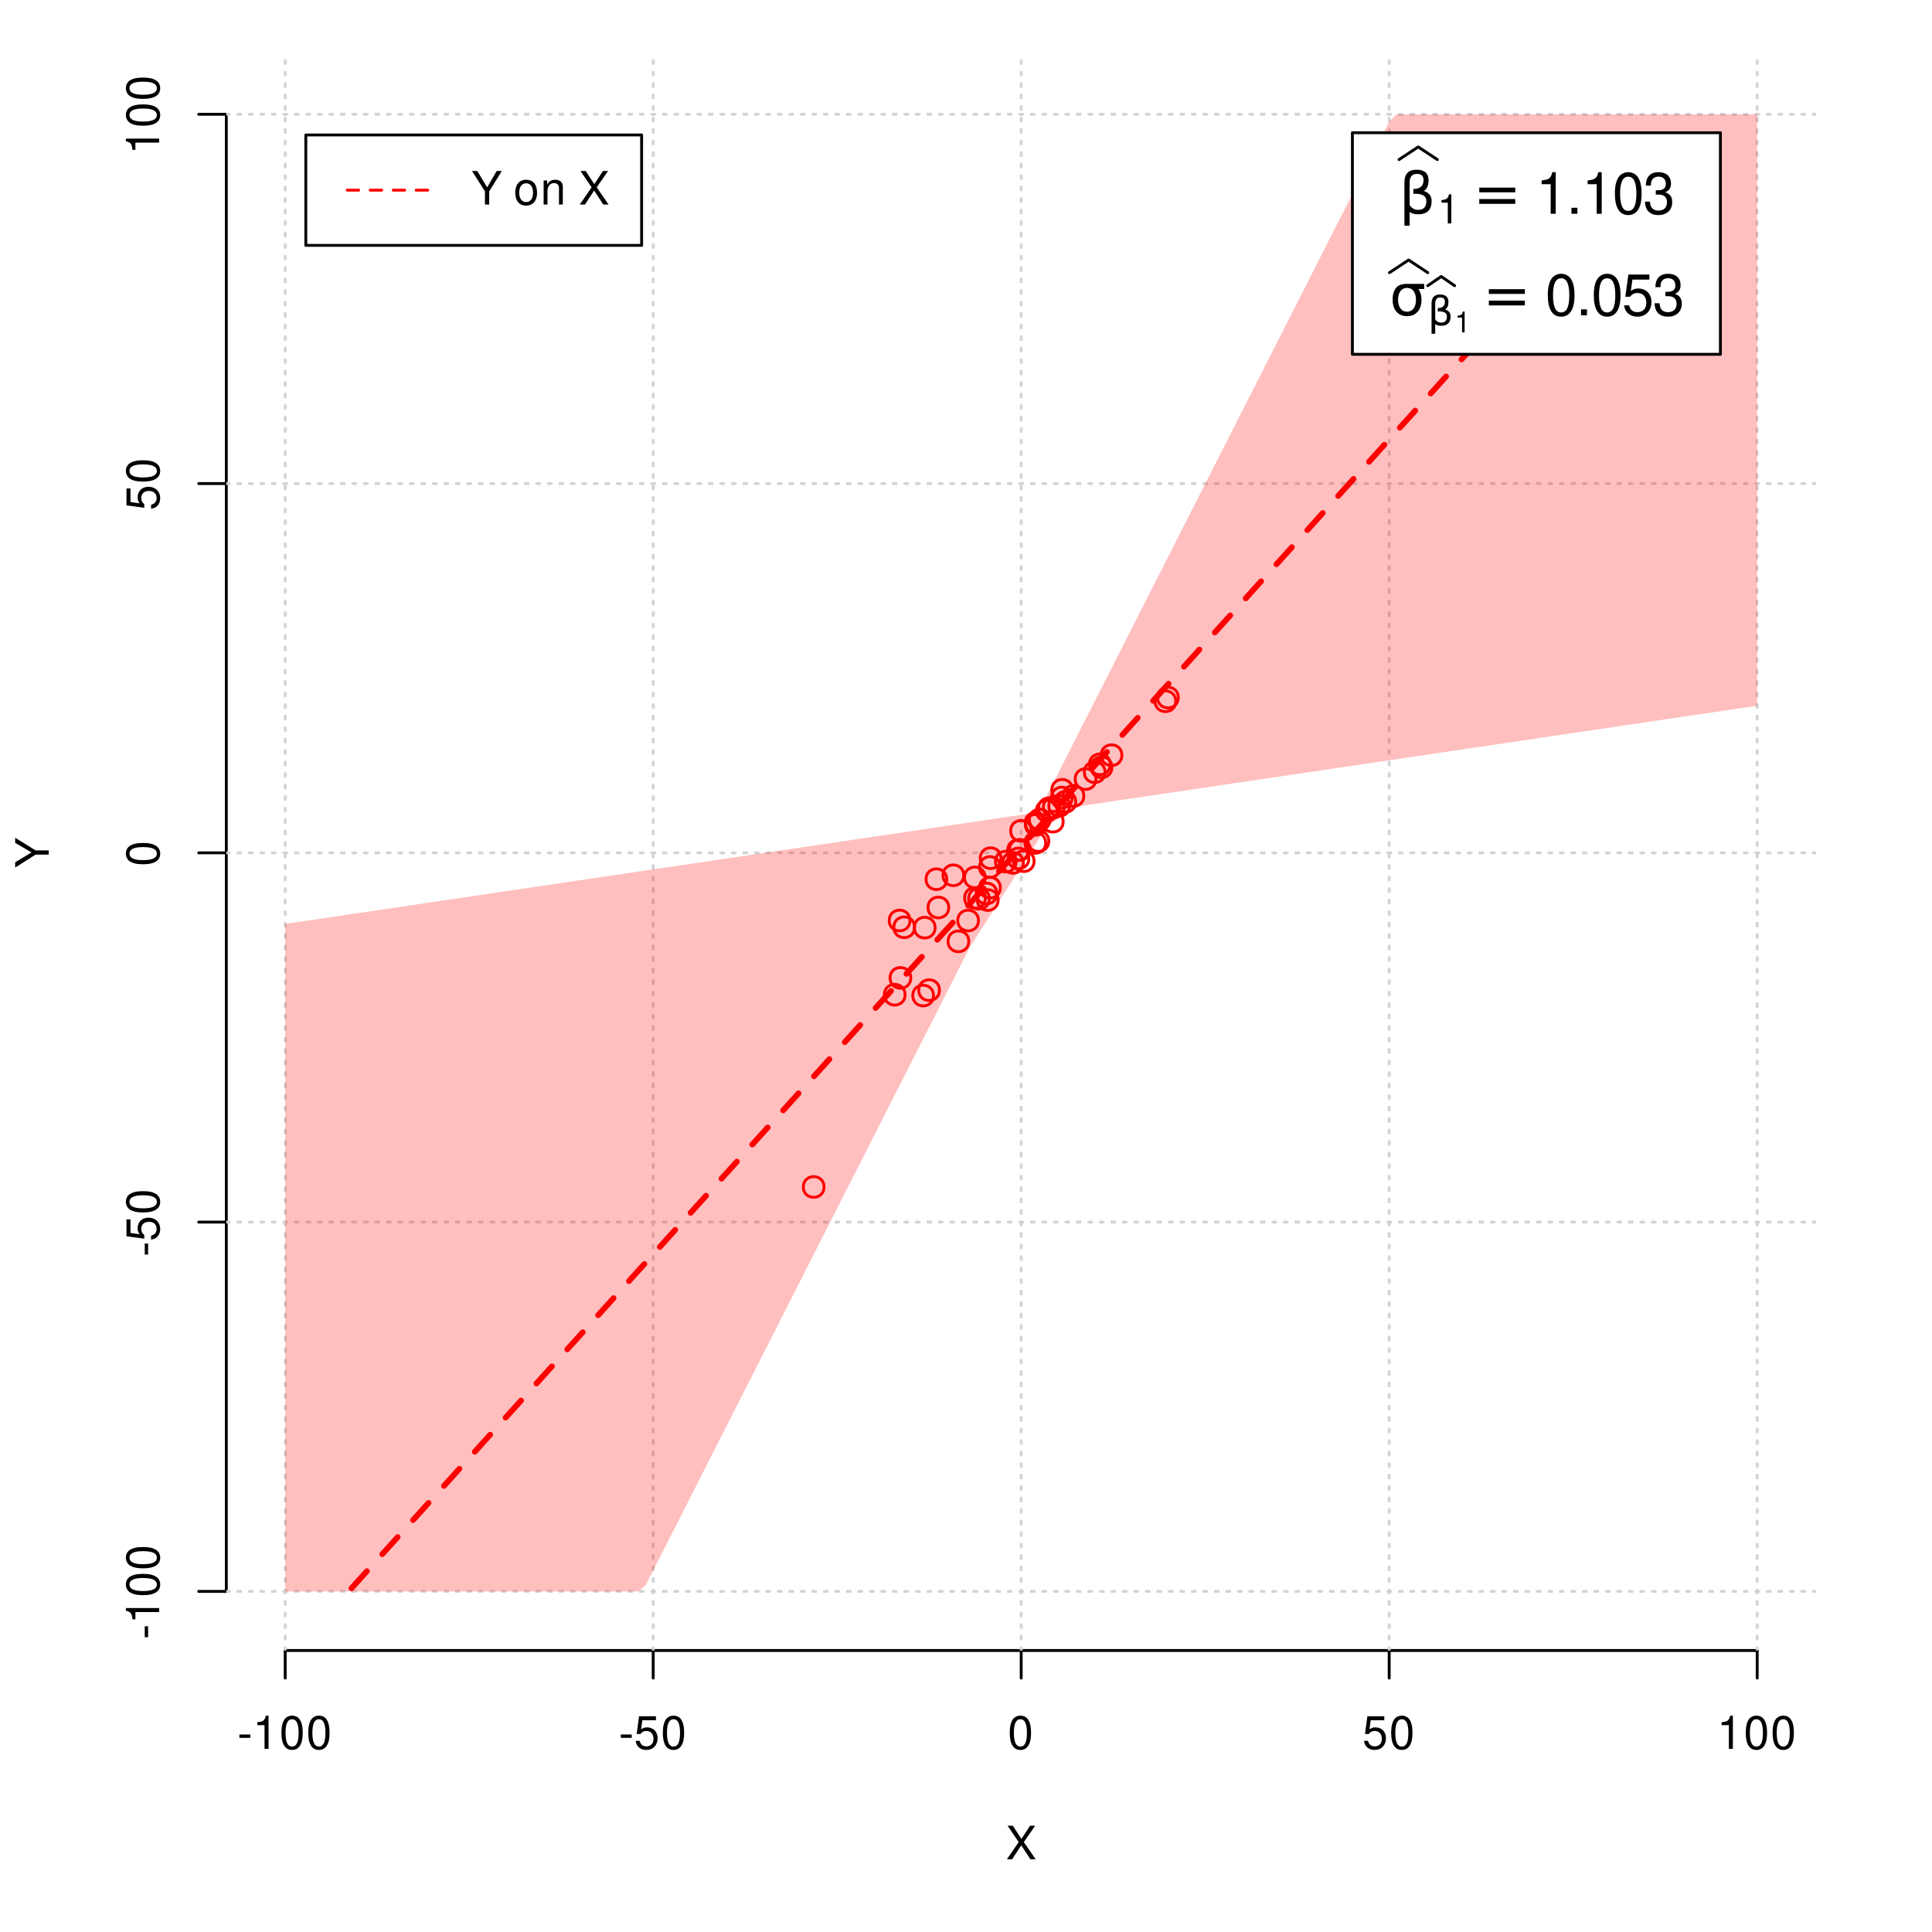 <?xml version="1.0" encoding="UTF-8"?>
<svg xmlns="http://www.w3.org/2000/svg" xmlns:xlink="http://www.w3.org/1999/xlink" width="504pt" height="504pt" viewBox="0 0 504 504" version="1.1">
<defs>
<g>
<symbol overflow="visible" id="glyph0-0">
<path style="stroke:none;" d=""/>
</symbol>
<symbol overflow="visible" id="glyph0-1">
<path style="stroke:none;" d="M 4.688 -4.484 L 7.641 -8.75 L 6.312 -8.75 L 4.062 -5.312 L 1.812 -8.75 L 0.453 -8.75 L 3.359 -4.484 L 0.266 0 L 1.625 0 L 4.016 -3.641 L 6.406 0 L 7.781 0 Z M 4.688 -4.484 "/>
</symbol>
<symbol overflow="visible" id="glyph0-2">
<path style="stroke:none;" d="M 3.406 -3.75 L 0.547 -3.75 L 0.547 -2.875 L 3.406 -2.875 Z M 3.406 -3.75 "/>
</symbol>
<symbol overflow="visible" id="glyph0-3">
<path style="stroke:none;" d="M 3.109 -6.188 L 3.109 0 L 4.156 0 L 4.156 -8.672 L 3.469 -8.672 C 3.094 -7.344 2.859 -7.156 1.219 -6.953 L 1.219 -6.188 Z M 3.109 -6.188 "/>
</symbol>
<symbol overflow="visible" id="glyph0-4">
<path style="stroke:none;" d="M 3.297 -8.672 C 2.516 -8.672 1.781 -8.312 1.344 -7.734 C 0.797 -6.953 0.516 -5.812 0.516 -4.203 C 0.516 -1.266 1.469 0.281 3.297 0.281 C 5.094 0.281 6.078 -1.266 6.078 -4.125 C 6.078 -5.812 5.812 -6.938 5.25 -7.734 C 4.812 -8.328 4.109 -8.672 3.297 -8.672 Z M 3.297 -7.734 C 4.438 -7.734 5 -6.578 5 -4.219 C 5 -1.75 4.453 -0.594 3.281 -0.594 C 2.156 -0.594 1.594 -1.797 1.594 -4.188 C 1.594 -6.578 2.156 -7.734 3.297 -7.734 Z M 3.297 -7.734 "/>
</symbol>
<symbol overflow="visible" id="glyph0-5">
<path style="stroke:none;" d="M 5.719 -8.516 L 1.312 -8.516 L 0.688 -3.875 L 1.656 -3.875 C 2.141 -4.469 2.562 -4.672 3.234 -4.672 C 4.375 -4.672 5.078 -3.891 5.078 -2.625 C 5.078 -1.406 4.375 -0.656 3.219 -0.656 C 2.297 -0.656 1.734 -1.125 1.469 -2.094 L 0.422 -2.094 C 0.562 -1.391 0.688 -1.062 0.938 -0.75 C 1.422 -0.094 2.281 0.281 3.234 0.281 C 4.953 0.281 6.156 -0.969 6.156 -2.766 C 6.156 -4.453 5.047 -5.609 3.406 -5.609 C 2.812 -5.609 2.328 -5.453 1.844 -5.094 L 2.172 -7.469 L 5.719 -7.469 Z M 5.719 -8.516 "/>
</symbol>
<symbol overflow="visible" id="glyph0-6">
<path style="stroke:none;" d="M 4.641 -3.438 L 7.938 -8.75 L 6.594 -8.75 L 4.109 -4.484 L 1.531 -8.75 L 0.156 -8.75 L 3.531 -3.438 L 3.531 0 L 4.641 0 Z M 4.641 -3.438 "/>
</symbol>
<symbol overflow="visible" id="glyph0-7">
<path style="stroke:none;" d=""/>
</symbol>
<symbol overflow="visible" id="glyph0-8">
<path style="stroke:none;" d="M 3.266 -6.469 C 1.484 -6.469 0.438 -5.203 0.438 -3.094 C 0.438 -0.969 1.484 0.281 3.281 0.281 C 5.047 0.281 6.125 -0.984 6.125 -3.047 C 6.125 -5.234 5.094 -6.469 3.266 -6.469 Z M 3.281 -5.547 C 4.406 -5.547 5.078 -4.625 5.078 -3.062 C 5.078 -1.578 4.375 -0.641 3.281 -0.641 C 2.156 -0.641 1.469 -1.578 1.469 -3.094 C 1.469 -4.625 2.156 -5.547 3.281 -5.547 Z M 3.281 -5.547 "/>
</symbol>
<symbol overflow="visible" id="glyph0-9">
<path style="stroke:none;" d="M 0.844 -6.281 L 0.844 0 L 1.844 0 L 1.844 -3.469 C 1.844 -4.75 2.516 -5.594 3.547 -5.594 C 4.344 -5.594 4.844 -5.109 4.844 -4.359 L 4.844 0 L 5.844 0 L 5.844 -4.75 C 5.844 -5.797 5.062 -6.469 3.859 -6.469 C 2.922 -6.469 2.312 -6.109 1.766 -5.234 L 1.766 -6.281 Z M 0.844 -6.281 "/>
</symbol>
<symbol overflow="visible" id="glyph1-0">
<path style="stroke:none;" d=""/>
</symbol>
<symbol overflow="visible" id="glyph1-1">
<path style="stroke:none;" d="M -3.438 -4.641 L -8.75 -7.938 L -8.75 -6.594 L -4.484 -4.109 L -8.75 -1.531 L -8.75 -0.156 L -3.438 -3.531 L 0 -3.531 L 0 -4.641 Z M -3.438 -4.641 "/>
</symbol>
<symbol overflow="visible" id="glyph1-2">
<path style="stroke:none;" d="M -3.75 -3.406 L -3.75 -0.547 L -2.875 -0.547 L -2.875 -3.406 Z M -3.75 -3.406 "/>
</symbol>
<symbol overflow="visible" id="glyph1-3">
<path style="stroke:none;" d="M -6.188 -3.109 L 0 -3.109 L 0 -4.156 L -8.672 -4.156 L -8.672 -3.469 C -7.344 -3.094 -7.156 -2.859 -6.953 -1.219 L -6.188 -1.219 Z M -6.188 -3.109 "/>
</symbol>
<symbol overflow="visible" id="glyph1-4">
<path style="stroke:none;" d="M -8.672 -3.297 C -8.672 -2.516 -8.312 -1.781 -7.734 -1.344 C -6.953 -0.797 -5.812 -0.516 -4.203 -0.516 C -1.266 -0.516 0.281 -1.469 0.281 -3.297 C 0.281 -5.094 -1.266 -6.078 -4.125 -6.078 C -5.812 -6.078 -6.938 -5.812 -7.734 -5.25 C -8.328 -4.812 -8.672 -4.109 -8.672 -3.297 Z M -7.734 -3.297 C -7.734 -4.438 -6.578 -5 -4.219 -5 C -1.75 -5 -0.594 -4.453 -0.594 -3.281 C -0.594 -2.156 -1.797 -1.594 -4.188 -1.594 C -6.578 -1.594 -7.734 -2.156 -7.734 -3.297 Z M -7.734 -3.297 "/>
</symbol>
<symbol overflow="visible" id="glyph1-5">
<path style="stroke:none;" d="M -8.516 -5.719 L -8.516 -1.312 L -3.875 -0.688 L -3.875 -1.656 C -4.469 -2.141 -4.672 -2.562 -4.672 -3.234 C -4.672 -4.375 -3.891 -5.078 -2.625 -5.078 C -1.406 -5.078 -0.656 -4.375 -0.656 -3.219 C -0.656 -2.297 -1.125 -1.734 -2.094 -1.469 L -2.094 -0.422 C -1.391 -0.562 -1.062 -0.688 -0.75 -0.938 C -0.094 -1.422 0.281 -2.281 0.281 -3.234 C 0.281 -4.953 -0.969 -6.156 -2.766 -6.156 C -4.453 -6.156 -5.609 -5.047 -5.609 -3.406 C -5.609 -2.812 -5.453 -2.328 -5.094 -1.844 L -7.469 -2.172 L -7.469 -5.719 Z M -8.516 -5.719 "/>
</symbol>
<symbol overflow="visible" id="glyph2-0">
<path style="stroke:none;" d="M 0.75 2.656 L 0.75 -10.578 L 8.25 -10.578 L 8.25 2.656 Z M 1.594 1.812 L 7.406 1.812 L 7.406 -9.734 L 1.594 -9.734 Z M 1.594 1.812 "/>
</symbol>
<symbol overflow="visible" id="glyph2-1">
<path style="stroke:none;" d="M 2.766 -0.5 L 2.766 3.125 L 1.406 3.125 L 1.406 -8.156 C 1.406 -10.375 2.445 -11.484 4.531 -11.484 C 6.645 -11.484 7.703 -10.547 7.703 -8.672 C 7.703 -7.336 7.285 -6.426 6.453 -5.938 C 7.816 -5.5 8.5 -4.625 8.5 -3.312 C 8.5 -1 7.32 0.156 4.969 0.156 C 3.926 0.156 3.191 -0.062 2.766 -0.5 Z M 2.766 -2.266 C 3.305 -1.422 4.055 -1 5.016 -1 C 6.422 -1 7.125 -1.766 7.125 -3.297 C 7.125 -4.672 5.992 -5.305 3.734 -5.203 L 3.734 -6.453 C 5.504 -6.453 6.391 -7.234 6.391 -8.797 C 6.391 -9.859 5.816 -10.391 4.672 -10.391 C 3.398 -10.391 2.766 -9.629 2.766 -8.109 Z M 2.766 -2.266 "/>
</symbol>
<symbol overflow="visible" id="glyph2-2">
<path style="stroke:none;" d="M 1.594 -6.812 L 10.984 -6.812 L 10.984 -5.578 L 1.594 -5.578 Z M 1.594 -3.828 L 10.984 -3.828 L 10.984 -2.578 L 1.594 -2.578 Z M 1.594 -3.828 "/>
</symbol>
<symbol overflow="visible" id="glyph2-3">
<path style="stroke:none;" d="M 4.594 -7.141 C 3.852 -7.141 3.281 -6.867 2.875 -6.328 C 2.457 -5.766 2.25 -5.02 2.25 -4.094 C 2.25 -3.113 2.457 -2.344 2.875 -1.781 C 3.289 -1.219 3.863 -0.938 4.594 -0.938 C 5.312 -0.938 5.879 -1.219 6.297 -1.781 C 6.711 -2.344 6.922 -3.113 6.922 -4.094 C 6.922 -4.988 6.711 -5.734 6.297 -6.328 C 5.91 -6.867 5.344 -7.141 4.594 -7.141 Z M 4.594 -8.203 L 9.062 -8.203 L 9.062 -6.859 L 7.562 -6.859 C 8.094 -6.098 8.359 -5.176 8.359 -4.094 C 8.359 -2.75 8.023 -1.695 7.359 -0.938 C 6.68 -0.164 5.758 0.219 4.594 0.219 C 3.414 0.219 2.492 -0.164 1.828 -0.938 C 1.16 -1.695 0.828 -2.75 0.828 -4.094 C 0.828 -5.445 1.16 -6.504 1.828 -7.266 C 2.379 -7.891 3.301 -8.203 4.594 -8.203 Z M 4.594 -8.203 "/>
</symbol>
<symbol overflow="visible" id="glyph3-0">
<path style="stroke:none;" d=""/>
</symbol>
<symbol overflow="visible" id="glyph3-1">
<path style="stroke:none;" d="M 2.719 -5.406 L 2.719 0 L 3.641 0 L 3.641 -7.594 L 3.031 -7.594 C 2.703 -6.422 2.5 -6.266 1.078 -6.078 L 1.078 -5.406 Z M 2.719 -5.406 "/>
</symbol>
<symbol overflow="visible" id="glyph4-0">
<path style="stroke:none;" d=""/>
</symbol>
<symbol overflow="visible" id="glyph4-1">
<path style="stroke:none;" d="M 3.891 -7.719 L 3.891 0 L 5.203 0 L 5.203 -10.844 L 4.328 -10.844 C 3.875 -9.188 3.562 -8.953 1.531 -8.688 L 1.531 -7.719 Z M 3.891 -7.719 "/>
</symbol>
<symbol overflow="visible" id="glyph4-2">
<path style="stroke:none;" d="M 2.859 -1.562 L 1.312 -1.562 L 1.312 0 L 2.859 0 Z M 2.859 -1.562 "/>
</symbol>
<symbol overflow="visible" id="glyph4-3">
<path style="stroke:none;" d="M 4.125 -10.844 C 3.141 -10.844 2.234 -10.391 1.688 -9.656 C 0.984 -8.703 0.641 -7.266 0.641 -5.25 C 0.641 -1.594 1.844 0.344 4.125 0.344 C 6.375 0.344 7.609 -1.594 7.609 -5.156 C 7.609 -7.266 7.281 -8.672 6.562 -9.656 C 6.016 -10.406 5.125 -10.844 4.125 -10.844 Z M 4.125 -9.672 C 5.547 -9.672 6.25 -8.219 6.25 -5.281 C 6.25 -2.188 5.562 -0.75 4.094 -0.75 C 2.703 -0.75 2 -2.25 2 -5.234 C 2 -8.219 2.703 -9.672 4.125 -9.672 Z M 4.125 -9.672 "/>
</symbol>
<symbol overflow="visible" id="glyph4-4">
<path style="stroke:none;" d="M 3.312 -5 L 4.031 -5 C 5.469 -5 6.234 -4.312 6.234 -3.016 C 6.234 -1.656 5.422 -0.828 4.047 -0.828 C 2.594 -0.828 1.891 -1.562 1.797 -3.156 L 0.484 -3.156 C 0.547 -2.281 0.688 -1.703 0.938 -1.234 C 1.5 -0.188 2.531 0.344 3.984 0.344 C 6.188 0.344 7.594 -0.969 7.594 -3.031 C 7.594 -4.406 7.062 -5.156 5.797 -5.609 C 6.781 -6.016 7.281 -6.766 7.281 -7.859 C 7.281 -9.719 6.062 -10.844 4.031 -10.844 C 1.891 -10.844 0.75 -9.641 0.703 -7.344 L 2.031 -7.344 C 2.047 -8.016 2.094 -8.391 2.266 -8.719 C 2.562 -9.328 3.219 -9.688 4.047 -9.688 C 5.219 -9.688 5.922 -8.984 5.922 -7.812 C 5.922 -7.047 5.656 -6.578 5.062 -6.328 C 4.703 -6.188 4.234 -6.125 3.312 -6.109 Z M 3.312 -5 "/>
</symbol>
<symbol overflow="visible" id="glyph4-5">
<path style="stroke:none;" d="M 7.141 -10.641 L 1.656 -10.641 L 0.859 -4.844 L 2.062 -4.844 C 2.688 -5.578 3.188 -5.828 4.031 -5.828 C 5.453 -5.828 6.344 -4.859 6.344 -3.281 C 6.344 -1.75 5.453 -0.828 4.016 -0.828 C 2.859 -0.828 2.156 -1.406 1.844 -2.609 L 0.531 -2.609 C 0.703 -1.734 0.859 -1.312 1.172 -0.938 C 1.766 -0.125 2.844 0.344 4.047 0.344 C 6.188 0.344 7.688 -1.219 7.688 -3.469 C 7.688 -5.562 6.297 -7 4.266 -7 C 3.516 -7 2.906 -6.812 2.297 -6.359 L 2.719 -9.328 L 7.141 -9.328 Z M 7.141 -10.641 "/>
</symbol>
<symbol overflow="visible" id="glyph5-0">
<path style="stroke:none;" d="M 0.516 1.859 L 0.516 -7.406 L 5.766 -7.406 L 5.766 1.859 Z M 1.109 1.266 L 5.188 1.266 L 5.188 -6.812 L 1.109 -6.812 Z M 1.109 1.266 "/>
</symbol>
<symbol overflow="visible" id="glyph5-1">
<path style="stroke:none;" d="M 1.938 -0.359 L 1.938 2.188 L 0.984 2.188 L 0.984 -5.703 C 0.984 -7.266 1.711 -8.047 3.172 -8.047 C 4.648 -8.047 5.391 -7.391 5.391 -6.078 C 5.391 -5.141 5.098 -4.5 4.516 -4.156 C 5.473 -3.844 5.953 -3.234 5.953 -2.328 C 5.953 -0.703 5.125 0.109 3.469 0.109 C 2.75 0.109 2.238 -0.047 1.938 -0.359 Z M 1.938 -1.578 C 2.312 -0.992 2.836 -0.703 3.516 -0.703 C 4.492 -0.703 4.984 -1.238 4.984 -2.312 C 4.984 -3.27 4.191 -3.711 2.609 -3.641 L 2.609 -4.516 C 3.848 -4.516 4.469 -5.062 4.469 -6.156 C 4.469 -6.906 4.066 -7.281 3.266 -7.281 C 2.379 -7.281 1.938 -6.742 1.938 -5.672 Z M 1.938 -1.578 "/>
</symbol>
<symbol overflow="visible" id="glyph6-0">
<path style="stroke:none;" d=""/>
</symbol>
<symbol overflow="visible" id="glyph6-1">
<path style="stroke:none;" d="M 1.938 -3.859 L 1.938 0 L 2.609 0 L 2.609 -5.422 L 2.172 -5.422 C 1.938 -4.594 1.781 -4.484 0.766 -4.344 L 0.766 -3.859 Z M 1.938 -3.859 "/>
</symbol>
</g>
<clipPath id="clip1">
  <path d="M 74 14.398 L 75 14.398 L 75 430.559 L 74 430.559 Z M 74 14.398 "/>
</clipPath>
<clipPath id="clip2">
  <path d="M 170 14.398 L 171 14.398 L 171 430.559 L 170 430.559 Z M 170 14.398 "/>
</clipPath>
<clipPath id="clip3">
  <path d="M 266 14.398 L 267 14.398 L 267 430.559 L 266 430.559 Z M 266 14.398 "/>
</clipPath>
<clipPath id="clip4">
  <path d="M 362 14.398 L 363 14.398 L 363 430.559 L 362 430.559 Z M 362 14.398 "/>
</clipPath>
<clipPath id="clip5">
  <path d="M 458 14.398 L 459 14.398 L 459 430.559 L 458 430.559 Z M 458 14.398 "/>
</clipPath>
<clipPath id="clip6">
  <path d="M 59.039 414 L 473.758 414 L 473.758 416 L 59.039 416 Z M 59.039 414 "/>
</clipPath>
<clipPath id="clip7">
  <path d="M 59.039 318 L 473.758 318 L 473.758 320 L 59.039 320 Z M 59.039 318 "/>
</clipPath>
<clipPath id="clip8">
  <path d="M 59.039 222 L 473.758 222 L 473.758 223 L 59.039 223 Z M 59.039 222 "/>
</clipPath>
<clipPath id="clip9">
  <path d="M 59.039 125 L 473.758 125 L 473.758 127 L 59.039 127 Z M 59.039 125 "/>
</clipPath>
<clipPath id="clip10">
  <path d="M 59.039 29 L 473.758 29 L 473.758 31 L 59.039 31 Z M 59.039 29 "/>
</clipPath>
</defs>
<g id="surface241">
<rect x="0" y="0" width="504" height="504" style="fill:rgb(100%,100%,100%);fill-opacity:1;stroke:none;"/>
<g style="fill:rgb(0%,0%,0%);fill-opacity:1;">
  <use xlink:href="#glyph0-1" x="262.398" y="485.029"/>
</g>
<g style="fill:rgb(0%,0%,0%);fill-opacity:1;">
  <use xlink:href="#glyph1-1" x="12.709" y="226.48"/>
</g>
<path style="fill:none;stroke-width:0.75;stroke-linecap:round;stroke-linejoin:round;stroke:rgb(0%,0%,0%);stroke-opacity:1;stroke-miterlimit:10;" d="M 74.398 430.559 L 458.398 430.559 "/>
<path style="fill:none;stroke-width:0.75;stroke-linecap:round;stroke-linejoin:round;stroke:rgb(0%,0%,0%);stroke-opacity:1;stroke-miterlimit:10;" d="M 74.398 430.559 L 74.398 437.762 "/>
<path style="fill:none;stroke-width:0.75;stroke-linecap:round;stroke-linejoin:round;stroke:rgb(0%,0%,0%);stroke-opacity:1;stroke-miterlimit:10;" d="M 170.398 430.559 L 170.398 437.762 "/>
<path style="fill:none;stroke-width:0.75;stroke-linecap:round;stroke-linejoin:round;stroke:rgb(0%,0%,0%);stroke-opacity:1;stroke-miterlimit:10;" d="M 266.398 430.559 L 266.398 437.762 "/>
<path style="fill:none;stroke-width:0.75;stroke-linecap:round;stroke-linejoin:round;stroke:rgb(0%,0%,0%);stroke-opacity:1;stroke-miterlimit:10;" d="M 362.398 430.559 L 362.398 437.762 "/>
<path style="fill:none;stroke-width:0.75;stroke-linecap:round;stroke-linejoin:round;stroke:rgb(0%,0%,0%);stroke-opacity:1;stroke-miterlimit:10;" d="M 458.398 430.559 L 458.398 437.762 "/>
<g style="fill:rgb(0%,0%,0%);fill-opacity:1;">
  <use xlink:href="#glyph0-2" x="61.898" y="456.229"/>
  <use xlink:href="#glyph0-3" x="65.898" y="456.229"/>
  <use xlink:href="#glyph0-4" x="72.898" y="456.229"/>
  <use xlink:href="#glyph0-4" x="79.898" y="456.229"/>
</g>
<g style="fill:rgb(0%,0%,0%);fill-opacity:1;">
  <use xlink:href="#glyph0-2" x="161.398" y="456.229"/>
  <use xlink:href="#glyph0-5" x="165.398" y="456.229"/>
  <use xlink:href="#glyph0-4" x="172.398" y="456.229"/>
</g>
<g style="fill:rgb(0%,0%,0%);fill-opacity:1;">
  <use xlink:href="#glyph0-4" x="262.898" y="456.229"/>
</g>
<g style="fill:rgb(0%,0%,0%);fill-opacity:1;">
  <use xlink:href="#glyph0-5" x="355.398" y="456.229"/>
  <use xlink:href="#glyph0-4" x="362.398" y="456.229"/>
</g>
<g style="fill:rgb(0%,0%,0%);fill-opacity:1;">
  <use xlink:href="#glyph0-3" x="447.898" y="456.229"/>
  <use xlink:href="#glyph0-4" x="454.898" y="456.229"/>
  <use xlink:href="#glyph0-4" x="461.898" y="456.229"/>
</g>
<path style="fill:none;stroke-width:0.75;stroke-linecap:round;stroke-linejoin:round;stroke:rgb(0%,0%,0%);stroke-opacity:1;stroke-miterlimit:10;" d="M 59.039 415.148 L 59.039 29.812 "/>
<path style="fill:none;stroke-width:0.75;stroke-linecap:round;stroke-linejoin:round;stroke:rgb(0%,0%,0%);stroke-opacity:1;stroke-miterlimit:10;" d="M 59.039 415.148 L 51.84 415.148 "/>
<path style="fill:none;stroke-width:0.75;stroke-linecap:round;stroke-linejoin:round;stroke:rgb(0%,0%,0%);stroke-opacity:1;stroke-miterlimit:10;" d="M 59.039 318.812 L 51.84 318.812 "/>
<path style="fill:none;stroke-width:0.75;stroke-linecap:round;stroke-linejoin:round;stroke:rgb(0%,0%,0%);stroke-opacity:1;stroke-miterlimit:10;" d="M 59.039 222.48 L 51.84 222.48 "/>
<path style="fill:none;stroke-width:0.75;stroke-linecap:round;stroke-linejoin:round;stroke:rgb(0%,0%,0%);stroke-opacity:1;stroke-miterlimit:10;" d="M 59.039 126.148 L 51.84 126.148 "/>
<path style="fill:none;stroke-width:0.75;stroke-linecap:round;stroke-linejoin:round;stroke:rgb(0%,0%,0%);stroke-opacity:1;stroke-miterlimit:10;" d="M 59.039 29.812 L 51.84 29.812 "/>
<g style="fill:rgb(0%,0%,0%);fill-opacity:1;">
  <use xlink:href="#glyph1-2" x="41.51" y="427.648"/>
  <use xlink:href="#glyph1-3" x="41.51" y="423.648"/>
  <use xlink:href="#glyph1-4" x="41.51" y="416.648"/>
  <use xlink:href="#glyph1-4" x="41.51" y="409.648"/>
</g>
<g style="fill:rgb(0%,0%,0%);fill-opacity:1;">
  <use xlink:href="#glyph1-2" x="41.51" y="327.812"/>
  <use xlink:href="#glyph1-5" x="41.51" y="323.812"/>
  <use xlink:href="#glyph1-4" x="41.51" y="316.812"/>
</g>
<g style="fill:rgb(0%,0%,0%);fill-opacity:1;">
  <use xlink:href="#glyph1-4" x="41.51" y="225.98"/>
</g>
<g style="fill:rgb(0%,0%,0%);fill-opacity:1;">
  <use xlink:href="#glyph1-5" x="41.51" y="133.148"/>
  <use xlink:href="#glyph1-4" x="41.51" y="126.148"/>
</g>
<g style="fill:rgb(0%,0%,0%);fill-opacity:1;">
  <use xlink:href="#glyph1-3" x="41.51" y="40.312"/>
  <use xlink:href="#glyph1-4" x="41.51" y="33.312"/>
  <use xlink:href="#glyph1-4" x="41.51" y="26.312"/>
</g>
<g clip-path="url(#clip1)" clip-rule="nonzero">
<path style="fill:none;stroke-width:0.75;stroke-linecap:round;stroke-linejoin:round;stroke:rgb(82.745%,82.745%,82.745%);stroke-opacity:1;stroke-dasharray:0.75,2.25;stroke-miterlimit:10;" d="M 74.398 430.559 L 74.398 14.398 "/>
</g>
<g clip-path="url(#clip2)" clip-rule="nonzero">
<path style="fill:none;stroke-width:0.75;stroke-linecap:round;stroke-linejoin:round;stroke:rgb(82.745%,82.745%,82.745%);stroke-opacity:1;stroke-dasharray:0.75,2.25;stroke-miterlimit:10;" d="M 170.398 430.559 L 170.398 14.398 "/>
</g>
<g clip-path="url(#clip3)" clip-rule="nonzero">
<path style="fill:none;stroke-width:0.75;stroke-linecap:round;stroke-linejoin:round;stroke:rgb(82.745%,82.745%,82.745%);stroke-opacity:1;stroke-dasharray:0.75,2.25;stroke-miterlimit:10;" d="M 266.398 430.559 L 266.398 14.398 "/>
</g>
<g clip-path="url(#clip4)" clip-rule="nonzero">
<path style="fill:none;stroke-width:0.75;stroke-linecap:round;stroke-linejoin:round;stroke:rgb(82.745%,82.745%,82.745%);stroke-opacity:1;stroke-dasharray:0.75,2.25;stroke-miterlimit:10;" d="M 362.398 430.559 L 362.398 14.398 "/>
</g>
<g clip-path="url(#clip5)" clip-rule="nonzero">
<path style="fill:none;stroke-width:0.75;stroke-linecap:round;stroke-linejoin:round;stroke:rgb(82.745%,82.745%,82.745%);stroke-opacity:1;stroke-dasharray:0.75,2.25;stroke-miterlimit:10;" d="M 458.398 430.559 L 458.398 14.398 "/>
</g>
<g clip-path="url(#clip6)" clip-rule="nonzero">
<path style="fill:none;stroke-width:0.75;stroke-linecap:round;stroke-linejoin:round;stroke:rgb(82.745%,82.745%,82.745%);stroke-opacity:1;stroke-dasharray:0.75,2.25;stroke-miterlimit:10;" d="M 59.039 415.148 L 473.762 415.148 "/>
</g>
<g clip-path="url(#clip7)" clip-rule="nonzero">
<path style="fill:none;stroke-width:0.75;stroke-linecap:round;stroke-linejoin:round;stroke:rgb(82.745%,82.745%,82.745%);stroke-opacity:1;stroke-dasharray:0.75,2.25;stroke-miterlimit:10;" d="M 59.039 318.812 L 473.762 318.812 "/>
</g>
<g clip-path="url(#clip8)" clip-rule="nonzero">
<path style="fill:none;stroke-width:0.75;stroke-linecap:round;stroke-linejoin:round;stroke:rgb(82.745%,82.745%,82.745%);stroke-opacity:1;stroke-dasharray:0.75,2.25;stroke-miterlimit:10;" d="M 59.039 222.48 L 473.762 222.48 "/>
</g>
<g clip-path="url(#clip9)" clip-rule="nonzero">
<path style="fill:none;stroke-width:0.75;stroke-linecap:round;stroke-linejoin:round;stroke:rgb(82.745%,82.745%,82.745%);stroke-opacity:1;stroke-dasharray:0.75,2.25;stroke-miterlimit:10;" d="M 59.039 126.148 L 473.762 126.148 "/>
</g>
<g clip-path="url(#clip10)" clip-rule="nonzero">
<path style="fill:none;stroke-width:0.75;stroke-linecap:round;stroke-linejoin:round;stroke:rgb(82.745%,82.745%,82.745%);stroke-opacity:1;stroke-dasharray:0.75,2.25;stroke-miterlimit:10;" d="M 59.039 29.812 L 473.762 29.812 "/>
</g>
<path style=" stroke:none;fill-rule:nonzero;fill:rgb(100%,0%,0%);fill-opacity:0.251;" d="M 74.398 269.477 L 74.398 241.02 L 76.32 240.734 L 78.238 240.449 L 80.16 240.168 L 82.078 239.883 L 85.922 239.312 L 87.84 239.027 L 89.762 238.742 L 91.68 238.461 L 93.602 238.176 L 95.52 237.891 L 97.441 237.605 L 99.359 237.32 L 101.281 237.035 L 103.199 236.75 L 105.121 236.469 L 107.039 236.184 L 108.961 235.898 L 110.879 235.613 L 112.801 235.328 L 114.719 235.043 L 116.641 234.758 L 118.559 234.477 L 120.48 234.191 L 122.398 233.906 L 124.32 233.621 L 126.238 233.336 L 128.16 233.051 L 130.078 232.766 L 132 232.484 L 133.922 232.199 L 135.84 231.914 L 137.762 231.629 L 139.68 231.344 L 141.602 231.059 L 143.52 230.777 L 145.441 230.492 L 147.359 230.207 L 149.281 229.922 L 151.199 229.637 L 153.121 229.352 L 155.039 229.066 L 156.961 228.785 L 158.879 228.5 L 160.801 228.215 L 162.719 227.93 L 164.641 227.645 L 166.559 227.359 L 168.48 227.074 L 170.398 226.793 L 172.32 226.508 L 174.238 226.223 L 176.16 225.938 L 178.078 225.652 L 180 225.367 L 181.922 225.086 L 183.84 224.801 L 185.762 224.516 L 187.68 224.23 L 189.602 223.945 L 191.52 223.66 L 193.441 223.375 L 195.359 223.094 L 197.281 222.809 L 199.199 222.523 L 201.121 222.238 L 203.039 221.953 L 204.961 221.668 L 206.879 221.383 L 208.801 221.102 L 210.719 220.816 L 212.641 220.531 L 214.559 220.246 L 216.48 219.961 L 218.398 219.676 L 220.32 219.395 L 222.238 219.109 L 224.16 218.824 L 226.078 218.539 L 229.922 217.969 L 231.84 217.684 L 233.762 217.402 L 235.68 217.117 L 237.602 216.832 L 239.52 216.547 L 241.441 216.262 L 243.359 215.977 L 245.281 215.691 L 247.199 215.41 L 249.121 215.125 L 251.039 214.84 L 252.961 214.555 L 254.879 214.27 L 256.801 213.984 L 258.719 213.703 L 260.641 213.418 L 262.559 213.133 L 264.48 212.848 L 266.398 212.562 L 268.32 212.277 L 270.238 211.992 L 272.16 209.367 L 274.078 205.586 L 276 201.809 L 277.922 198.027 L 279.84 194.25 L 281.762 190.469 L 283.68 186.691 L 285.602 182.91 L 287.52 179.133 L 289.441 175.352 L 291.359 171.574 L 293.281 167.793 L 295.199 164.016 L 297.121 160.234 L 299.039 156.457 L 300.961 152.676 L 302.879 148.898 L 304.801 145.117 L 306.719 141.34 L 308.641 137.559 L 310.559 133.781 L 312.48 130 L 314.398 126.223 L 316.32 122.441 L 318.238 118.664 L 320.16 114.883 L 322.078 111.102 L 324 107.324 L 325.922 103.543 L 327.84 99.766 L 329.762 95.984 L 331.68 92.207 L 333.602 88.426 L 335.52 84.648 L 337.441 80.867 L 339.359 77.09 L 341.281 73.309 L 343.199 69.531 L 345.121 65.75 L 347.039 61.973 L 348.961 58.191 L 350.879 54.414 L 352.801 50.633 L 354.719 46.855 L 356.641 43.074 L 358.559 39.297 L 360.48 35.516 L 362.398 31.738 L 364.32 29.812 L 458.398 29.812 L 458.398 184.105 L 456.48 184.391 L 454.559 184.676 L 452.641 184.961 L 450.719 185.242 L 448.801 185.527 L 446.879 185.812 L 444.961 186.098 L 443.039 186.383 L 441.121 186.668 L 439.199 186.953 L 437.281 187.234 L 435.359 187.52 L 433.441 187.805 L 431.52 188.09 L 429.602 188.375 L 427.68 188.66 L 425.762 188.945 L 423.84 189.227 L 421.922 189.512 L 418.078 190.082 L 416.16 190.367 L 414.238 190.652 L 412.32 190.934 L 410.398 191.219 L 408.48 191.504 L 406.559 191.789 L 404.641 192.074 L 402.719 192.359 L 400.801 192.645 L 398.879 192.926 L 396.961 193.211 L 395.039 193.496 L 393.121 193.781 L 391.199 194.066 L 389.281 194.352 L 387.359 194.637 L 385.441 194.918 L 383.52 195.203 L 381.602 195.488 L 379.68 195.773 L 377.762 196.059 L 375.84 196.344 L 373.922 196.625 L 370.078 197.195 L 368.16 197.48 L 366.238 197.766 L 364.32 198.051 L 362.398 198.336 L 360.48 198.617 L 358.559 198.902 L 356.641 199.188 L 354.719 199.473 L 352.801 199.758 L 350.879 200.043 L 348.961 200.328 L 347.039 200.609 L 345.121 200.895 L 343.199 201.18 L 341.281 201.465 L 339.359 201.75 L 337.441 202.035 L 335.52 202.316 L 333.602 202.602 L 331.68 202.887 L 329.762 203.172 L 327.84 203.457 L 325.922 203.742 L 324 204.027 L 322.078 204.309 L 320.16 204.594 L 318.238 204.879 L 316.32 205.164 L 314.398 205.449 L 312.48 205.734 L 310.559 206.02 L 308.641 206.301 L 306.719 206.586 L 304.801 206.871 L 302.879 207.156 L 300.961 207.441 L 299.039 207.727 L 297.121 208.012 L 295.199 208.293 L 293.281 208.578 L 291.359 208.863 L 289.441 209.148 L 287.52 209.434 L 285.602 209.719 L 283.68 210 L 281.762 210.312 L 279.84 211.297 L 277.922 212.426 L 276 213.68 L 274.078 214.93 L 272.16 217.035 L 270.238 220.051 L 268.32 223.062 L 266.398 226.078 L 264.48 229.09 L 262.559 232.105 L 260.641 235.121 L 258.719 238.133 L 256.801 241.148 L 254.879 244.16 L 252.961 247.176 L 251.039 250.941 L 249.121 254.719 L 247.199 258.5 L 245.281 262.277 L 243.359 266.059 L 241.441 269.836 L 239.52 273.617 L 237.602 277.395 L 235.68 281.176 L 233.762 284.953 L 231.84 288.734 L 229.922 292.512 L 228 296.293 L 226.078 300.07 L 224.16 303.852 L 222.238 307.633 L 220.32 311.41 L 218.398 315.191 L 216.48 318.969 L 214.559 322.75 L 212.641 326.527 L 210.719 330.309 L 208.801 334.086 L 206.879 337.867 L 204.961 341.645 L 203.039 345.426 L 201.121 349.203 L 199.199 352.984 L 197.281 356.762 L 195.359 360.543 L 193.441 364.32 L 191.52 368.102 L 189.602 371.879 L 187.68 375.66 L 185.762 379.438 L 183.84 383.219 L 181.922 386.996 L 180 390.777 L 178.078 394.555 L 176.16 398.336 L 174.238 402.117 L 172.32 405.895 L 170.398 409.676 L 168.48 413.453 L 166.559 415.148 L 74.398 415.148 Z M 74.398 269.477 "/>
<path style="fill:none;stroke-width:0.75;stroke-linecap:round;stroke-linejoin:round;stroke:rgb(100%,0%,0%);stroke-opacity:1;stroke-miterlimit:10;" d="M 272.781 219.887 C 272.781 223.488 267.379 223.488 267.379 219.887 C 267.379 216.289 272.781 216.289 272.781 219.887 "/>
<path style="fill:none;stroke-width:0.75;stroke-linecap:round;stroke-linejoin:round;stroke:rgb(100%,0%,0%);stroke-opacity:1;stroke-miterlimit:10;" d="M 272.934 215.172 C 272.934 218.773 267.531 218.773 267.531 215.172 C 267.531 211.57 272.934 211.57 272.934 215.172 "/>
<path style="fill:none;stroke-width:0.75;stroke-linecap:round;stroke-linejoin:round;stroke:rgb(100%,0%,0%);stroke-opacity:1;stroke-miterlimit:10;" d="M 276.344 210.852 C 276.344 214.449 270.945 214.449 270.945 210.852 C 270.945 207.25 276.344 207.25 276.344 210.852 "/>
<path style="fill:none;stroke-width:0.75;stroke-linecap:round;stroke-linejoin:round;stroke:rgb(100%,0%,0%);stroke-opacity:1;stroke-miterlimit:10;" d="M 246.977 229.359 C 246.977 232.961 241.578 232.961 241.578 229.359 C 241.578 225.762 246.977 225.762 246.977 229.359 "/>
<path style="fill:none;stroke-width:0.75;stroke-linecap:round;stroke-linejoin:round;stroke:rgb(100%,0%,0%);stroke-opacity:1;stroke-miterlimit:10;" d="M 237.598 255.102 C 237.598 258.703 232.195 258.703 232.195 255.102 C 232.195 251.504 237.598 251.504 237.598 255.102 "/>
<path style="fill:none;stroke-width:0.75;stroke-linecap:round;stroke-linejoin:round;stroke:rgb(100%,0%,0%);stroke-opacity:1;stroke-miterlimit:10;" d="M 260.953 231.57 C 260.953 235.172 255.555 235.172 255.555 231.57 C 255.555 227.973 260.953 227.973 260.953 231.57 "/>
<path style="fill:none;stroke-width:0.75;stroke-linecap:round;stroke-linejoin:round;stroke:rgb(100%,0%,0%);stroke-opacity:1;stroke-miterlimit:10;" d="M 214.969 309.641 C 214.969 313.242 209.566 313.242 209.566 309.641 C 209.566 306.043 214.969 306.043 214.969 309.641 "/>
<path style="fill:none;stroke-width:0.75;stroke-linecap:round;stroke-linejoin:round;stroke:rgb(100%,0%,0%);stroke-opacity:1;stroke-miterlimit:10;" d="M 236.105 259.492 C 236.105 263.09 230.707 263.09 230.707 259.492 C 230.707 255.891 236.105 255.891 236.105 259.492 "/>
<path style="fill:none;stroke-width:0.75;stroke-linecap:round;stroke-linejoin:round;stroke:rgb(100%,0%,0%);stroke-opacity:1;stroke-miterlimit:10;" d="M 245.078 258.297 C 245.078 261.898 239.676 261.898 239.676 258.297 C 239.676 254.695 245.078 254.695 245.078 258.297 "/>
<path style="fill:none;stroke-width:0.75;stroke-linecap:round;stroke-linejoin:round;stroke:rgb(100%,0%,0%);stroke-opacity:1;stroke-miterlimit:10;" d="M 269.059 216.746 C 269.059 220.348 263.66 220.348 263.66 216.746 C 263.66 213.148 269.059 213.148 269.059 216.746 "/>
<path style="fill:none;stroke-width:0.75;stroke-linecap:round;stroke-linejoin:round;stroke:rgb(100%,0%,0%);stroke-opacity:1;stroke-miterlimit:10;" d="M 251.402 228.336 C 251.402 231.938 246.004 231.938 246.004 228.336 C 246.004 224.734 251.402 224.734 251.402 228.336 "/>
<path style="fill:none;stroke-width:0.75;stroke-linecap:round;stroke-linejoin:round;stroke:rgb(100%,0%,0%);stroke-opacity:1;stroke-miterlimit:10;" d="M 307.383 181.965 C 307.383 185.562 301.984 185.562 301.984 181.965 C 301.984 178.363 307.383 178.363 307.383 181.965 "/>
<path style="fill:none;stroke-width:0.75;stroke-linecap:round;stroke-linejoin:round;stroke:rgb(100%,0%,0%);stroke-opacity:1;stroke-miterlimit:10;" d="M 252.719 245.566 C 252.719 249.168 247.32 249.168 247.32 245.566 C 247.32 241.965 252.719 241.965 252.719 245.566 "/>
<path style="fill:none;stroke-width:0.75;stroke-linecap:round;stroke-linejoin:round;stroke:rgb(100%,0%,0%);stroke-opacity:1;stroke-miterlimit:10;" d="M 280.629 209.168 C 280.629 212.766 275.23 212.766 275.23 209.168 C 275.23 205.566 280.629 205.566 280.629 209.168 "/>
<path style="fill:none;stroke-width:0.75;stroke-linecap:round;stroke-linejoin:round;stroke:rgb(100%,0%,0%);stroke-opacity:1;stroke-miterlimit:10;" d="M 268.398 223.934 C 268.398 227.535 262.996 227.535 262.996 223.934 C 262.996 220.336 268.398 220.336 268.398 223.934 "/>
<path style="fill:none;stroke-width:0.75;stroke-linecap:round;stroke-linejoin:round;stroke:rgb(100%,0%,0%);stroke-opacity:1;stroke-miterlimit:10;" d="M 306.719 182.934 C 306.719 186.535 301.32 186.535 301.32 182.934 C 301.32 179.336 306.719 179.336 306.719 182.934 "/>
<path style="fill:none;stroke-width:0.75;stroke-linecap:round;stroke-linejoin:round;stroke:rgb(100%,0%,0%);stroke-opacity:1;stroke-miterlimit:10;" d="M 237.379 240.125 C 237.379 243.727 231.977 243.727 231.977 240.125 C 231.977 236.527 237.379 236.527 237.379 240.125 "/>
<path style="fill:none;stroke-width:0.75;stroke-linecap:round;stroke-linejoin:round;stroke:rgb(100%,0%,0%);stroke-opacity:1;stroke-miterlimit:10;" d="M 247.492 236.738 C 247.492 240.34 242.094 240.34 242.094 236.738 C 242.094 233.137 247.492 233.137 247.492 236.738 "/>
<path style="fill:none;stroke-width:0.75;stroke-linecap:round;stroke-linejoin:round;stroke:rgb(100%,0%,0%);stroke-opacity:1;stroke-miterlimit:10;" d="M 260.945 226.18 C 260.945 229.777 255.547 229.777 255.547 226.18 C 255.547 222.578 260.945 222.578 260.945 226.18 "/>
<path style="fill:none;stroke-width:0.75;stroke-linecap:round;stroke-linejoin:round;stroke:rgb(100%,0%,0%);stroke-opacity:1;stroke-miterlimit:10;" d="M 277.594 210.598 C 277.594 214.199 272.195 214.199 272.195 210.598 C 272.195 207 277.594 207 277.594 210.598 "/>
<path style="fill:none;stroke-width:0.75;stroke-linecap:round;stroke-linejoin:round;stroke:rgb(100%,0%,0%);stroke-opacity:1;stroke-miterlimit:10;" d="M 260.055 233.082 C 260.055 236.684 254.656 236.684 254.656 233.082 C 254.656 229.48 260.055 229.48 260.055 233.082 "/>
<path style="fill:none;stroke-width:0.75;stroke-linecap:round;stroke-linejoin:round;stroke:rgb(100%,0%,0%);stroke-opacity:1;stroke-miterlimit:10;" d="M 243.523 259.707 C 243.523 263.309 238.125 263.309 238.125 259.707 C 238.125 256.109 243.523 256.109 243.523 259.707 "/>
<path style="fill:none;stroke-width:0.75;stroke-linecap:round;stroke-linejoin:round;stroke:rgb(100%,0%,0%);stroke-opacity:1;stroke-miterlimit:10;" d="M 273.934 213.789 C 273.934 217.387 268.535 217.387 268.535 213.789 C 268.535 210.188 273.934 210.188 273.934 213.789 "/>
<path style="fill:none;stroke-width:0.75;stroke-linecap:round;stroke-linejoin:round;stroke:rgb(100%,0%,0%);stroke-opacity:1;stroke-miterlimit:10;" d="M 243.938 241.992 C 243.938 245.59 238.535 245.59 238.535 241.992 C 238.535 238.391 243.938 238.391 243.938 241.992 "/>
<path style="fill:none;stroke-width:0.75;stroke-linecap:round;stroke-linejoin:round;stroke:rgb(100%,0%,0%);stroke-opacity:1;stroke-miterlimit:10;" d="M 279.797 206.039 C 279.797 209.641 274.395 209.641 274.395 206.039 C 274.395 202.441 279.797 202.441 279.797 206.039 "/>
<path style="fill:none;stroke-width:0.75;stroke-linecap:round;stroke-linejoin:round;stroke:rgb(100%,0%,0%);stroke-opacity:1;stroke-miterlimit:10;" d="M 269.758 224.656 C 269.758 228.254 264.359 228.254 264.359 224.656 C 264.359 221.055 269.758 221.055 269.758 224.656 "/>
<path style="fill:none;stroke-width:0.75;stroke-linecap:round;stroke-linejoin:round;stroke:rgb(100%,0%,0%);stroke-opacity:1;stroke-miterlimit:10;" d="M 285.887 203.234 C 285.887 206.836 280.488 206.836 280.488 203.234 C 280.488 199.637 285.887 199.637 285.887 203.234 "/>
<path style="fill:none;stroke-width:0.75;stroke-linecap:round;stroke-linejoin:round;stroke:rgb(100%,0%,0%);stroke-opacity:1;stroke-miterlimit:10;" d="M 279.703 208.055 C 279.703 211.652 274.301 211.652 274.301 208.055 C 274.301 204.453 279.703 204.453 279.703 208.055 "/>
<path style="fill:none;stroke-width:0.75;stroke-linecap:round;stroke-linejoin:round;stroke:rgb(100%,0%,0%);stroke-opacity:1;stroke-miterlimit:10;" d="M 261.125 223.875 C 261.125 227.477 255.727 227.477 255.727 223.875 C 255.727 220.277 261.125 220.277 261.125 223.875 "/>
<path style="fill:none;stroke-width:0.75;stroke-linecap:round;stroke-linejoin:round;stroke:rgb(100%,0%,0%);stroke-opacity:1;stroke-miterlimit:10;" d="M 290.059 200.156 C 290.059 203.754 284.66 203.754 284.66 200.156 C 284.66 196.555 290.059 196.555 290.059 200.156 "/>
<path style="fill:none;stroke-width:0.75;stroke-linecap:round;stroke-linejoin:round;stroke:rgb(100%,0%,0%);stroke-opacity:1;stroke-miterlimit:10;" d="M 275.773 211.523 C 275.773 215.121 270.375 215.121 270.375 211.523 C 270.375 207.922 275.773 207.922 275.773 211.523 "/>
<path style="fill:none;stroke-width:0.75;stroke-linecap:round;stroke-linejoin:round;stroke:rgb(100%,0%,0%);stroke-opacity:1;stroke-miterlimit:10;" d="M 277.344 214.355 C 277.344 217.957 271.945 217.957 271.945 214.355 C 271.945 210.758 277.344 210.758 277.344 214.355 "/>
<path style="fill:none;stroke-width:0.75;stroke-linecap:round;stroke-linejoin:round;stroke:rgb(100%,0%,0%);stroke-opacity:1;stroke-miterlimit:10;" d="M 282.734 207.629 C 282.734 211.23 277.336 211.23 277.336 207.629 C 277.336 204.027 282.734 204.027 282.734 207.629 "/>
<path style="fill:none;stroke-width:0.75;stroke-linecap:round;stroke-linejoin:round;stroke:rgb(100%,0%,0%);stroke-opacity:1;stroke-miterlimit:10;" d="M 266.957 225.102 C 266.957 228.703 261.555 228.703 261.555 225.102 C 261.555 221.5 266.957 221.5 266.957 225.102 "/>
<path style="fill:none;stroke-width:0.75;stroke-linecap:round;stroke-linejoin:round;stroke:rgb(100%,0%,0%);stroke-opacity:1;stroke-miterlimit:10;" d="M 255.246 240.141 C 255.246 243.742 249.848 243.742 249.848 240.141 C 249.848 236.539 255.246 236.539 255.246 240.141 "/>
<path style="fill:none;stroke-width:0.75;stroke-linecap:round;stroke-linejoin:round;stroke:rgb(100%,0%,0%);stroke-opacity:1;stroke-miterlimit:10;" d="M 272.949 215.031 C 272.949 218.633 267.547 218.633 267.547 215.031 C 267.547 211.434 272.949 211.434 272.949 215.031 "/>
<path style="fill:none;stroke-width:0.75;stroke-linecap:round;stroke-linejoin:round;stroke:rgb(100%,0%,0%);stroke-opacity:1;stroke-miterlimit:10;" d="M 257.004 228.902 C 257.004 232.5 251.605 232.5 251.605 228.902 C 251.605 225.301 257.004 225.301 257.004 228.902 "/>
<path style="fill:none;stroke-width:0.75;stroke-linecap:round;stroke-linejoin:round;stroke:rgb(100%,0%,0%);stroke-opacity:1;stroke-miterlimit:10;" d="M 238.582 241.895 C 238.582 245.496 233.18 245.496 233.18 241.895 C 233.18 238.297 238.582 238.297 238.582 241.895 "/>
<path style="fill:none;stroke-width:0.75;stroke-linecap:round;stroke-linejoin:round;stroke:rgb(100%,0%,0%);stroke-opacity:1;stroke-miterlimit:10;" d="M 289.621 199.379 C 289.621 202.98 284.219 202.98 284.219 199.379 C 284.219 195.781 289.621 195.781 289.621 199.379 "/>
<path style="fill:none;stroke-width:0.75;stroke-linecap:round;stroke-linejoin:round;stroke:rgb(100%,0%,0%);stroke-opacity:1;stroke-miterlimit:10;" d="M 265.078 224.77 C 265.078 228.371 259.68 228.371 259.68 224.77 C 259.68 221.168 265.078 221.168 265.078 224.77 "/>
<path style="fill:none;stroke-width:0.75;stroke-linecap:round;stroke-linejoin:round;stroke:rgb(100%,0%,0%);stroke-opacity:1;stroke-miterlimit:10;" d="M 268.754 221.676 C 268.754 225.277 263.355 225.277 263.355 221.676 C 263.355 218.078 268.754 218.078 268.754 221.676 "/>
<path style="fill:none;stroke-width:0.75;stroke-linecap:round;stroke-linejoin:round;stroke:rgb(100%,0%,0%);stroke-opacity:1;stroke-miterlimit:10;" d="M 292.66 197.004 C 292.66 200.605 287.262 200.605 287.262 197.004 C 287.262 193.406 292.66 193.406 292.66 197.004 "/>
<path style="fill:none;stroke-width:0.75;stroke-linecap:round;stroke-linejoin:round;stroke:rgb(100%,0%,0%);stroke-opacity:1;stroke-miterlimit:10;" d="M 273.594 219.414 C 273.594 223.012 268.191 223.012 268.191 219.414 C 268.191 215.812 273.594 215.812 273.594 219.414 "/>
<path style="fill:none;stroke-width:0.75;stroke-linecap:round;stroke-linejoin:round;stroke:rgb(100%,0%,0%);stroke-opacity:1;stroke-miterlimit:10;" d="M 260.383 234.793 C 260.383 238.395 254.984 238.395 254.984 234.793 C 254.984 231.191 260.383 231.191 260.383 234.793 "/>
<path style="fill:none;stroke-width:0.75;stroke-linecap:round;stroke-linejoin:round;stroke:rgb(100%,0%,0%);stroke-opacity:1;stroke-miterlimit:10;" d="M 258.082 234.453 C 258.082 238.051 252.68 238.051 252.68 234.453 C 252.68 230.852 258.082 230.852 258.082 234.453 "/>
<path style="fill:none;stroke-width:0.75;stroke-linecap:round;stroke-linejoin:round;stroke:rgb(100%,0%,0%);stroke-opacity:1;stroke-miterlimit:10;" d="M 288.27 201.438 C 288.27 205.039 282.871 205.039 282.871 201.438 C 282.871 197.836 288.27 197.836 288.27 201.438 "/>
<path style="fill:none;stroke-width:0.75;stroke-linecap:round;stroke-linejoin:round;stroke:rgb(100%,0%,0%);stroke-opacity:1;stroke-miterlimit:10;" d="M 272.855 214.656 C 272.855 218.254 267.457 218.254 267.457 214.656 C 267.457 211.055 272.855 211.055 272.855 214.656 "/>
<path style="fill:none;stroke-width:0.75;stroke-linecap:round;stroke-linejoin:round;stroke:rgb(100%,0%,0%);stroke-opacity:1;stroke-miterlimit:10;" d="M 268.289 221.777 C 268.289 225.375 262.891 225.375 262.891 221.777 C 262.891 218.176 268.289 218.176 268.289 221.777 "/>
<path style="fill:none;stroke-width:0.75;stroke-linecap:round;stroke-linejoin:round;stroke:rgb(100%,0%,0%);stroke-opacity:1;stroke-miterlimit:10;" d="M 257.043 234.246 C 257.043 237.844 251.641 237.844 251.641 234.246 C 251.641 230.645 257.043 230.645 257.043 234.246 "/>
<path style="fill:none;stroke-width:0.75;stroke-linecap:round;stroke-linejoin:round;stroke:rgb(100%,0%,0%);stroke-opacity:1;stroke-miterlimit:10;" d="M 279.016 210.23 C 279.016 213.832 273.613 213.832 273.613 210.23 C 273.613 206.629 279.016 206.629 279.016 210.23 "/>
<path style="fill:none;stroke-width:1.5;stroke-linecap:round;stroke-linejoin:round;stroke:rgb(100%,0%,0%);stroke-opacity:1;stroke-dasharray:6,6;stroke-miterlimit:10;" d="M 91.68 414.336 L 93.602 412.211 L 95.52 410.086 L 97.441 407.961 L 99.359 405.836 L 101.281 403.711 L 103.199 401.586 L 105.121 399.457 L 107.039 397.332 L 108.961 395.207 L 110.879 393.082 L 112.801 390.957 L 114.719 388.832 L 116.641 386.707 L 118.559 384.582 L 120.48 382.453 L 122.398 380.328 L 124.32 378.203 L 126.238 376.078 L 128.16 373.953 L 130.078 371.828 L 132 369.703 L 133.922 367.574 L 135.84 365.449 L 137.762 363.324 L 139.68 361.199 L 141.602 359.074 L 143.52 356.949 L 145.441 354.824 L 147.359 352.699 L 149.281 350.57 L 151.199 348.445 L 153.121 346.32 L 155.039 344.195 L 156.961 342.07 L 158.879 339.945 L 160.801 337.82 L 162.719 335.695 L 164.641 333.566 L 166.559 331.441 L 168.48 329.316 L 170.398 327.191 L 172.32 325.066 L 174.238 322.941 L 176.16 320.816 L 178.078 318.688 L 181.922 314.438 L 183.84 312.312 L 185.762 310.188 L 187.68 308.062 L 189.602 305.938 L 191.52 303.812 L 193.441 301.684 L 195.359 299.559 L 197.281 297.434 L 199.199 295.309 L 201.121 293.184 L 203.039 291.059 L 204.961 288.934 L 206.879 286.805 L 208.801 284.68 L 210.719 282.555 L 212.641 280.43 L 214.559 278.305 L 216.48 276.18 L 218.398 274.055 L 220.32 271.93 L 222.238 269.801 L 224.16 267.676 L 226.078 265.551 L 229.922 261.301 L 231.84 259.176 L 233.762 257.051 L 235.68 254.922 L 237.602 252.797 L 239.52 250.672 L 241.441 248.547 L 243.359 246.422 L 245.281 244.297 L 247.199 242.172 L 249.121 240.047 L 251.039 237.918 L 252.961 235.793 L 254.879 233.668 L 256.801 231.543 L 258.719 229.418 L 260.641 227.293 L 262.559 225.168 L 264.48 223.043 L 266.398 220.914 L 268.32 218.789 L 270.238 216.664 L 272.16 214.539 L 274.078 212.414 L 277.922 208.164 L 279.84 206.035 L 281.762 203.91 L 283.68 201.785 L 285.602 199.66 L 287.52 197.535 L 289.441 195.41 L 291.359 193.285 L 293.281 191.16 L 295.199 189.031 L 297.121 186.906 L 299.039 184.781 L 300.961 182.656 L 302.879 180.531 L 304.801 178.406 L 306.719 176.281 L 308.641 174.152 L 310.559 172.027 L 312.48 169.902 L 314.398 167.777 L 316.32 165.652 L 318.238 163.527 L 320.16 161.402 L 322.078 159.277 L 324 157.148 L 325.922 155.023 L 327.84 152.898 L 329.762 150.773 L 331.68 148.648 L 333.602 146.523 L 335.52 144.398 L 337.441 142.273 L 339.359 140.145 L 341.281 138.02 L 343.199 135.895 L 345.121 133.77 L 347.039 131.645 L 348.961 129.52 L 350.879 127.395 L 352.801 125.266 L 354.719 123.141 L 356.641 121.016 L 358.559 118.891 L 360.48 116.766 L 362.398 114.641 L 364.32 112.516 L 366.238 110.391 L 368.16 108.262 L 370.078 106.137 L 373.922 101.887 L 375.84 99.762 L 377.762 97.637 L 379.68 95.512 L 381.602 93.383 L 383.52 91.258 L 385.441 89.133 L 387.359 87.008 L 389.281 84.883 L 391.199 82.758 L 393.121 80.633 L 395.039 78.508 L 396.961 76.379 L 398.879 74.254 L 400.801 72.129 L 402.719 70.004 L 404.641 67.879 L 406.559 65.754 L 408.48 63.629 L 410.398 61.5 L 412.32 59.375 L 414.238 57.25 L 416.16 55.125 L 418.078 53 L 421.922 48.75 L 423.84 46.625 L 425.762 44.496 L 427.68 42.371 L 429.602 40.246 L 431.52 38.121 L 433.441 35.996 L 435.359 33.871 L 437.281 31.746 "/>
<path style="fill-rule:nonzero;fill:rgb(100%,100%,100%);fill-opacity:1;stroke-width:0.75;stroke-linecap:round;stroke-linejoin:round;stroke:rgb(0%,0%,0%);stroke-opacity:1;stroke-miterlimit:10;" d="M 352.801 92.43 L 448.801 92.43 L 448.801 34.629 L 352.801 34.629 Z M 352.801 92.43 "/>
<g style="fill:rgb(0%,0%,0%);fill-opacity:1;">
  <use xlink:href="#glyph2-1" x="364.965" y="55.752"/>
</g>
<path style="fill:none;stroke-width:0.75;stroke-linecap:round;stroke-linejoin:round;stroke:rgb(0%,0%,0%);stroke-opacity:1;stroke-miterlimit:10;" d="M 364.965 41.629 L 369.965 38.328 L 374.965 41.629 "/>
<g style="fill:rgb(0%,0%,0%);fill-opacity:1;">
  <use xlink:href="#glyph3-1" x="374.965" y="58.283"/>
</g>
<g style="fill:rgb(0%,0%,0%);fill-opacity:1;">
  <use xlink:href="#glyph2-2" x="384.301" y="55.752"/>
</g>
<g style="fill:rgb(0%,0%,0%);fill-opacity:1;">
  <use xlink:href="#glyph4-1" x="400.633" y="55.763"/>
  <use xlink:href="#glyph4-2" x="408.633" y="55.763"/>
  <use xlink:href="#glyph4-1" x="412.633" y="55.763"/>
  <use xlink:href="#glyph4-3" x="420.633" y="55.763"/>
  <use xlink:href="#glyph4-4" x="428.633" y="55.763"/>
</g>
<g style="fill:rgb(0%,0%,0%);fill-opacity:1;">
  <use xlink:href="#glyph2-3" x="362.465" y="82.252"/>
</g>
<path style="fill:none;stroke-width:0.75;stroke-linecap:round;stroke-linejoin:round;stroke:rgb(0%,0%,0%);stroke-opacity:1;stroke-miterlimit:10;" d="M 362.465 71.129 L 367.465 67.828 L 372.465 71.129 "/>
<g style="fill:rgb(0%,0%,0%);fill-opacity:1;">
  <use xlink:href="#glyph5-1" x="372.465" y="84.875"/>
</g>
<path style="fill:none;stroke-width:0.75;stroke-linecap:round;stroke-linejoin:round;stroke:rgb(0%,0%,0%);stroke-opacity:1;stroke-miterlimit:10;" d="M 372.465 74.531 L 375.965 72.129 L 379.465 74.531 "/>
<g style="fill:rgb(0%,0%,0%);fill-opacity:1;">
  <use xlink:href="#glyph6-1" x="379.465" y="86.698"/>
</g>
<g style="fill:rgb(0%,0%,0%);fill-opacity:1;">
  <use xlink:href="#glyph2-2" x="386.801" y="82.252"/>
</g>
<g style="fill:rgb(0%,0%,0%);fill-opacity:1;">
  <use xlink:href="#glyph4-3" x="403.133" y="82.263"/>
  <use xlink:href="#glyph4-2" x="411.133" y="82.263"/>
  <use xlink:href="#glyph4-3" x="415.133" y="82.263"/>
  <use xlink:href="#glyph4-5" x="423.133" y="82.263"/>
  <use xlink:href="#glyph4-4" x="431.133" y="82.263"/>
</g>
<path style="fill-rule:nonzero;fill:rgb(100%,100%,100%);fill-opacity:1;stroke-width:0.75;stroke-linecap:round;stroke-linejoin:round;stroke:rgb(0%,0%,0%);stroke-opacity:1;stroke-miterlimit:10;" d="M 79.777 35.207 L 167.379 35.207 L 167.379 64.008 L 79.777 64.008 Z M 79.777 35.207 "/>
<path style="fill:none;stroke-width:0.75;stroke-linecap:round;stroke-linejoin:round;stroke:rgb(100%,0%,0%);stroke-opacity:1;stroke-dasharray:3,3;stroke-miterlimit:10;" d="M 90.574 49.609 L 112.176 49.609 "/>
<g style="fill:rgb(0%,0%,0%);fill-opacity:1;">
  <use xlink:href="#glyph0-6" x="122.977" y="53.357"/>
</g>
<g style="fill:rgb(0%,0%,0%);fill-opacity:1;">
  <use xlink:href="#glyph0-7" x="130.977" y="53.357"/>
  <use xlink:href="#glyph0-8" x="133.977" y="53.357"/>
  <use xlink:href="#glyph0-9" x="140.977" y="53.357"/>
  <use xlink:href="#glyph0-7" x="147.977" y="53.357"/>
</g>
<g style="fill:rgb(0%,0%,0%);fill-opacity:1;">
  <use xlink:href="#glyph0-1" x="150.977" y="53.357"/>
</g>
<g style="fill:rgb(0%,0%,0%);fill-opacity:1;">
  <use xlink:href="#glyph0-7" x="158.977" y="53.357"/>
</g>
</g>
</svg>

